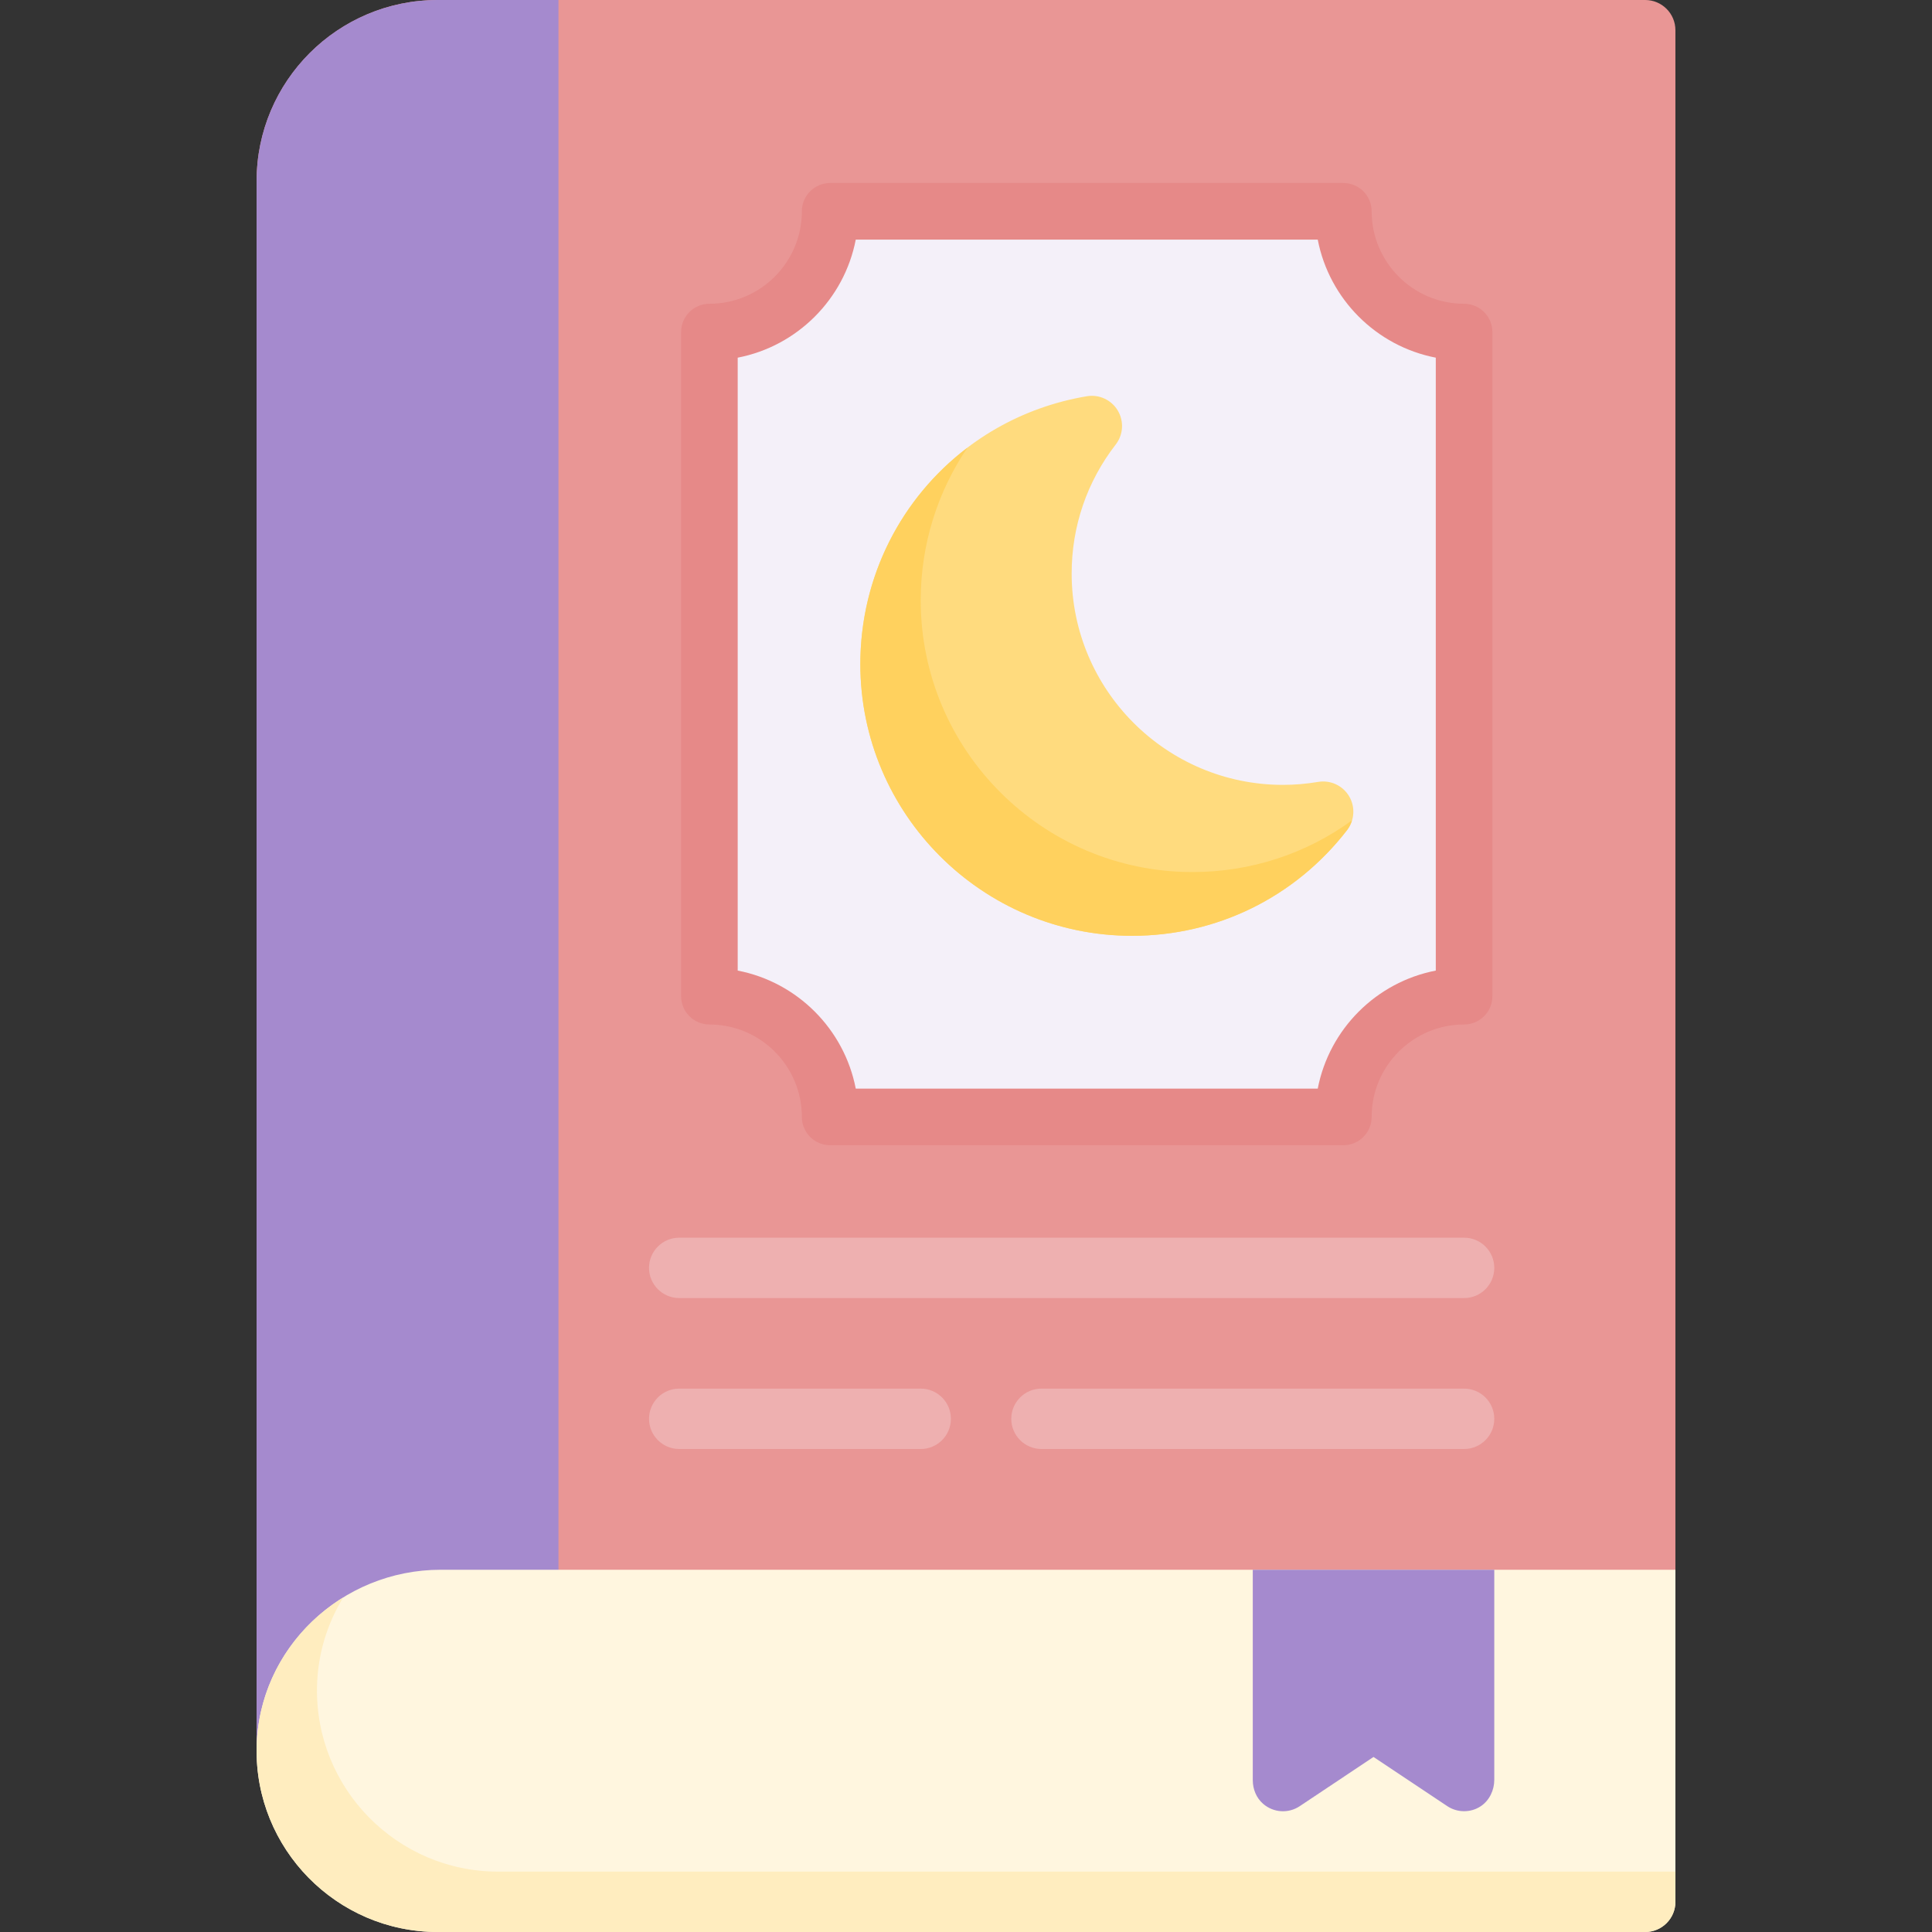 <svg height="512pt" viewBox="-68 0 512 512" width="512pt" xmlns="http://www.w3.org/2000/svg"><rect x="-68" y="0" width="512" height="512" fill="#333333" stroke="none"/><path d="m368 0h-320c-26.465 0-48 21.531-48 48v416c0 4.418 3.582 8 8 8h360c4.418 0 8-3.582 8-8v-456c0-4.418-3.582-8-8-8zm0 0" fill="#e99695"/><path d="m80 0h-32c-26.508 0-48 21.488-48 48v416c0 4.418 3.582 8 8 8h64c4.418 0 8-3.582 8-8zm0 0" fill="#a58ace"/><path d="m376 416h-327.195c-26.281 0-48.297 20.793-48.797 47.07-.508 26.891 21.219 48.93 47.992 48.93h320c4.418 0 8-3.582 8-8zm0 0" fill="#fff6df"/><path d="m64 496c-26.773 0-48.5-22.039-47.992-48.93.168-8.699 2.703-16.793 6.961-23.734-13.465 8.305-22.641 22.887-22.961 39.734-.508 26.891 21.219 48.93 47.992 48.93h320c4.418 0 8-3.582 8-8v-8zm0 0" fill="#ffedbf"/><path d="m328 416h-64v55.766c0 2.363.926 4.676 2.703 6.23 2.797 2.449 6.777 2.633 9.734.66l19.562-13.043 19.562 13.043c2.641 1.762 6.191 1.781 8.84.023 2.312-1.531 3.598-4.266 3.598-7.004zm0 0" fill="#a58ace"/><path d="m320 264v-176c-17.672 0-32-14.328-32-32h-136c0 17.672-14.328 32-32 32v176c17.672 0 32 14.328 32 32h136c0-17.672 14.328-32 32-32zm0 0" fill="#f4f0f9"/><path d="m288 303.5h-136c-4.141 0-7.5-3.359-7.5-7.5 0-13.508-10.992-24.5-24.5-24.5-4.141 0-7.5-3.359-7.5-7.5v-176c0-4.141 3.359-7.5 7.5-7.5 13.508 0 24.5-10.992 24.5-24.5 0-4.141 3.359-7.5 7.5-7.5h136c4.145 0 7.5 3.359 7.5 7.5 0 13.508 10.992 24.5 24.5 24.5 4.145 0 7.5 3.359 7.5 7.5v176c0 4.141-3.355 7.5-7.5 7.5-13.508 0-24.5 10.992-24.5 24.5 0 4.141-3.355 7.5-7.5 7.5zm-129.215-15h122.43c3.047-15.777 15.512-28.242 31.285-31.285v-162.43c-15.773-3.043-28.238-15.508-31.285-31.285h-122.43c-3.043 15.777-15.508 28.242-31.285 31.285v162.43c15.777 3.043 28.242 15.508 31.285 31.285zm0 0" fill="#e68988"/><path d="m289.516 210.992c-1.691-2.824-4.938-4.328-8.188-3.781-3.121.523-6.262.789-9.328.789-30.879 0-56-25.121-56-56 0-12.496 4.039-24.324 11.68-34.207 2.016-2.605 2.227-6.18.535-9.004-1.691-2.824-4.938-4.324-8.188-3.781-34.781 5.832-60.027 35.688-60.027 70.992 0 39.699 32.301 72 72 72 22.453 0 43.219-10.207 56.98-28.004 2.012-2.605 2.227-6.18.535-9.004zm0 0" fill="#ffdb7e"/><path d="m248 231.102c-39.699 0-72-32.297-72-72 0-14.938 4.531-28.887 12.379-40.465-17.418 13.215-28.379 34.105-28.379 57.363 0 39.699 32.301 72 72 72 22.453 0 43.219-10.207 56.98-28.004.609-.789 1.035-1.672 1.309-2.594-12.133 8.848-26.809 13.699-42.289 13.699zm0 0" fill="#ffd15e"/><g fill="#eeb0b0"><path d="m320 344h-208c-4.418 0-8-3.582-8-8s3.582-8 8-8h208c4.418 0 8 3.582 8 8s-3.582 8-8 8zm0 0"/><path d="m176 384h-64c-4.418 0-8-3.582-8-8s3.582-8 8-8h64c4.418 0 8 3.582 8 8s-3.582 8-8 8zm0 0"/><path d="m320 384h-112c-4.418 0-8-3.582-8-8s3.582-8 8-8h112c4.418 0 8 3.582 8 8s-3.582 8-8 8zm0 0"/></g></svg>